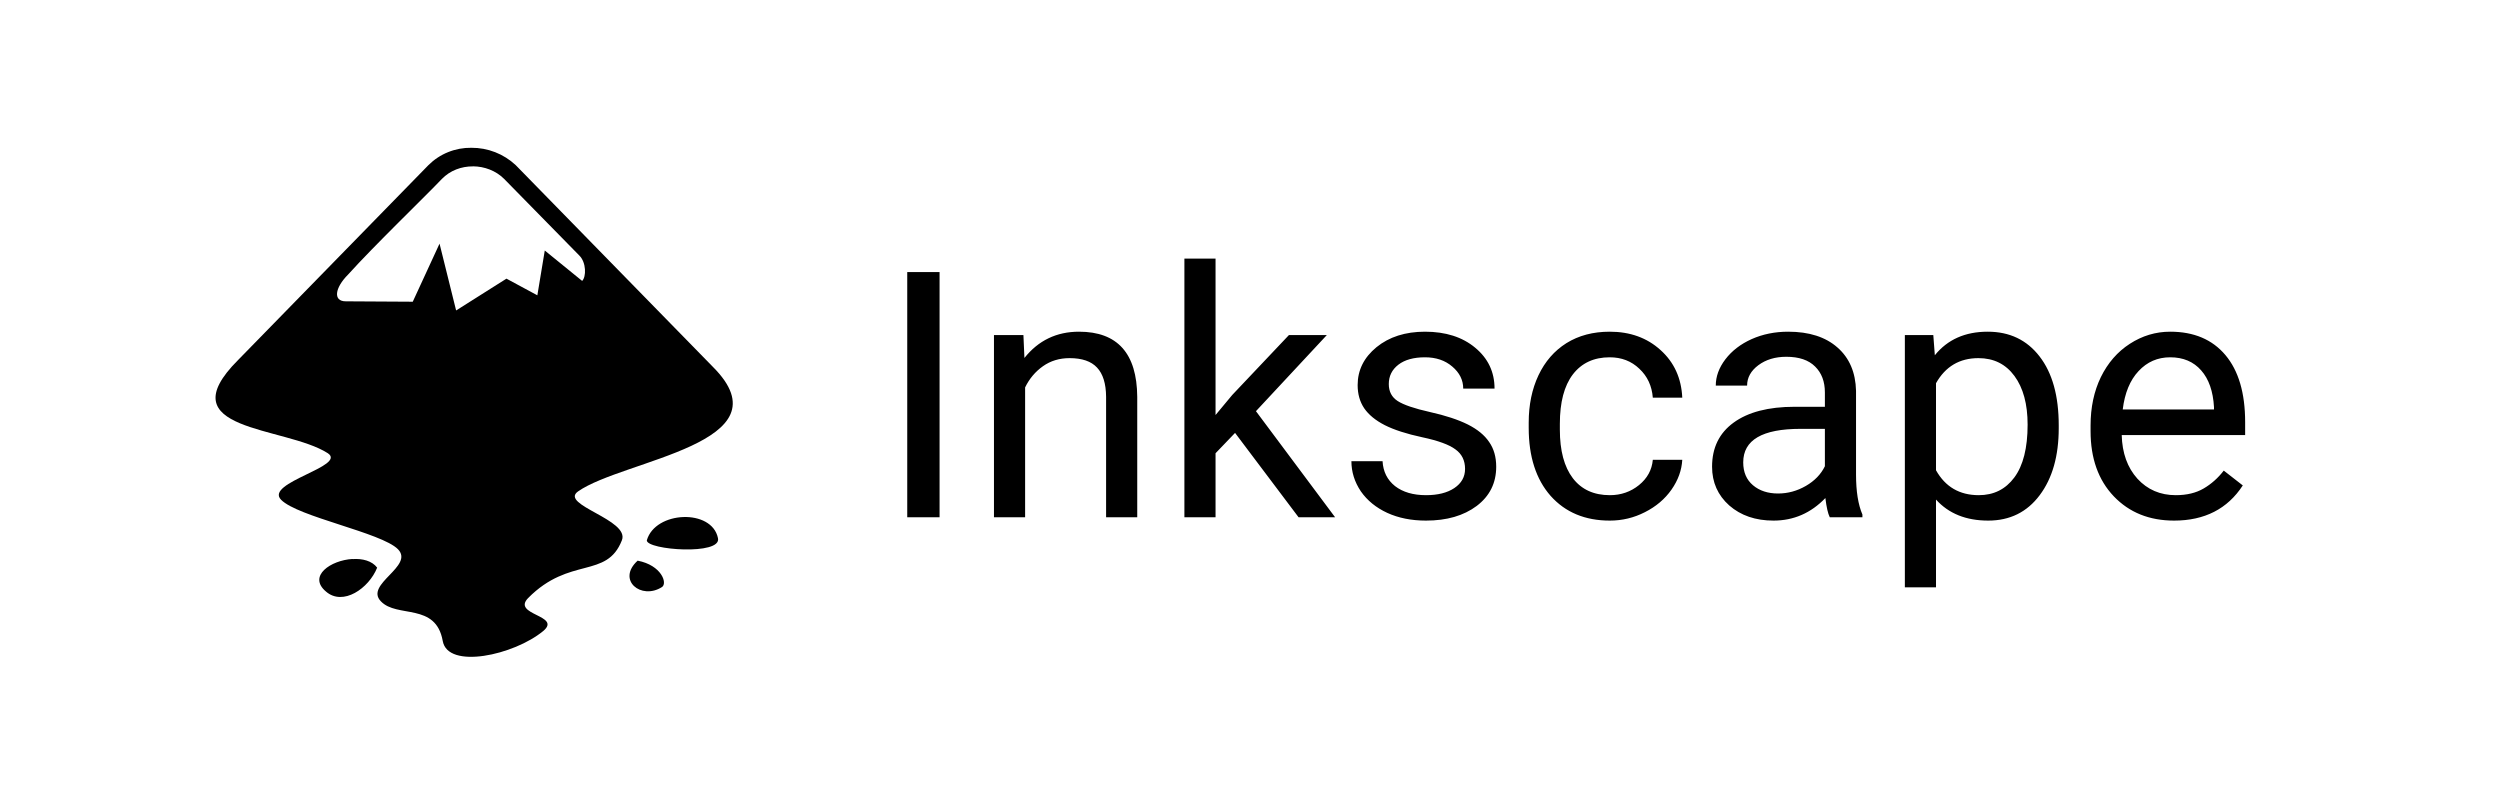 <svg width="87" height="28" viewBox="0 0 87 28" fill="none" xmlns="http://www.w3.org/2000/svg">
<g filter="url(#filter0_d)">
<path d="M2.5 5C2.5 2.239 4.739 0 7.5 0H79.5C82.261 0 84.5 2.239 84.5 5V19C84.5 21.761 82.261 24 79.5 24H7.5C4.739 24 2.5 21.761 2.5 19V5Z" fill="white"/>
<g clip-path="url(#clip0)">
<path d="M16.403 3.143C16.127 3.139 15.852 3.19 15.595 3.294C15.338 3.397 15.105 3.552 14.909 3.747L8.291 10.523C5.783 13.028 9.914 12.82 11.405 13.77C12.096 14.221 9.19 14.798 9.782 15.392C10.362 15.987 13.271 16.532 13.848 17.112C14.428 17.704 12.677 18.331 13.254 18.925C13.816 19.52 15.167 18.958 15.407 20.305C15.583 21.302 17.883 20.806 18.911 19.954C19.553 19.406 17.8 19.406 18.38 18.811C19.828 17.349 21.111 18.155 21.641 16.804C21.931 16.084 19.456 15.568 20.115 15.102C21.691 13.995 27.474 13.432 24.808 10.766L17.947 3.747C17.528 3.355 16.976 3.139 16.403 3.143H16.403ZM16.459 3.788C16.857 3.791 17.256 3.938 17.543 4.225L20.162 6.894C20.405 7.134 20.405 7.632 20.259 7.776L18.958 6.718L18.7 8.277L17.625 7.697L15.873 8.804L15.296 6.479L14.364 8.5L12.032 8.486C11.584 8.486 11.648 8.02 12.114 7.554C13.028 6.54 14.812 4.824 15.375 4.229C15.665 3.93 16.061 3.787 16.459 3.79V3.788ZM23.778 15.993C23.221 16.013 22.655 16.292 22.509 16.805C22.509 17.142 25.128 17.335 24.985 16.726C24.879 16.21 24.334 15.972 23.778 15.993V15.993ZM12.267 17.452C11.511 17.496 10.702 18.047 11.344 18.586C11.935 19.102 12.838 18.475 13.125 17.754C12.946 17.517 12.613 17.432 12.269 17.456H12.267V17.452ZM22.19 17.511C21.448 18.185 22.316 18.893 23.039 18.428C23.233 18.296 23.024 17.672 22.19 17.511Z" fill="black"/>
</g>
<path d="M32.697 16H31.572V7.469H32.697V16ZM35.615 9.66L35.65 10.457C36.135 9.848 36.768 9.543 37.549 9.543C38.889 9.543 39.565 10.299 39.576 11.81V16H38.492V11.805C38.488 11.348 38.383 11.01 38.176 10.791C37.973 10.572 37.654 10.463 37.221 10.463C36.869 10.463 36.56 10.557 36.295 10.744C36.029 10.932 35.822 11.178 35.674 11.482V16H34.59V9.66H35.615ZM42.98 13.065L42.301 13.773V16H41.217V7H42.301V12.443L42.881 11.746L44.855 9.66H46.174L43.707 12.309L46.461 16H45.19L42.98 13.065ZM50.984 14.318C50.984 14.025 50.873 13.799 50.65 13.639C50.432 13.475 50.047 13.334 49.496 13.217C48.949 13.1 48.514 12.959 48.19 12.795C47.869 12.631 47.631 12.435 47.475 12.209C47.322 11.982 47.246 11.713 47.246 11.4C47.246 10.881 47.465 10.441 47.902 10.082C48.344 9.723 48.906 9.543 49.59 9.543C50.309 9.543 50.891 9.729 51.336 10.1C51.785 10.471 52.01 10.945 52.01 11.523H50.92C50.92 11.227 50.793 10.971 50.539 10.756C50.289 10.541 49.973 10.434 49.59 10.434C49.195 10.434 48.887 10.52 48.664 10.691C48.441 10.863 48.33 11.088 48.33 11.365C48.33 11.627 48.434 11.824 48.641 11.957C48.848 12.09 49.221 12.217 49.76 12.338C50.303 12.459 50.742 12.604 51.078 12.771C51.414 12.94 51.662 13.143 51.822 13.381C51.986 13.615 52.068 13.902 52.068 14.242C52.068 14.809 51.842 15.264 51.389 15.607C50.935 15.947 50.348 16.117 49.625 16.117C49.117 16.117 48.668 16.027 48.277 15.848C47.887 15.668 47.58 15.418 47.357 15.098C47.139 14.773 47.029 14.424 47.029 14.049H48.113C48.133 14.412 48.277 14.701 48.547 14.916C48.82 15.127 49.18 15.232 49.625 15.232C50.035 15.232 50.363 15.15 50.609 14.986C50.859 14.818 50.984 14.596 50.984 14.318ZM56.023 15.232C56.41 15.232 56.748 15.115 57.037 14.881C57.326 14.646 57.486 14.354 57.518 14.002H58.543C58.523 14.365 58.398 14.711 58.168 15.039C57.938 15.367 57.629 15.629 57.242 15.824C56.859 16.02 56.453 16.117 56.023 16.117C55.16 16.117 54.473 15.83 53.961 15.256C53.453 14.678 53.199 13.889 53.199 12.889V12.707C53.199 12.09 53.312 11.541 53.539 11.06C53.766 10.58 54.09 10.207 54.512 9.941C54.938 9.676 55.44 9.543 56.018 9.543C56.728 9.543 57.318 9.756 57.787 10.182C58.26 10.607 58.512 11.16 58.543 11.84H57.518C57.486 11.43 57.33 11.094 57.049 10.832C56.772 10.566 56.428 10.434 56.018 10.434C55.467 10.434 55.039 10.633 54.734 11.031C54.434 11.426 54.283 11.998 54.283 12.748V12.953C54.283 13.684 54.434 14.246 54.734 14.641C55.035 15.035 55.465 15.232 56.023 15.232ZM63.676 16C63.613 15.875 63.562 15.652 63.523 15.332C63.02 15.855 62.418 16.117 61.719 16.117C61.094 16.117 60.58 15.941 60.178 15.59C59.779 15.234 59.58 14.785 59.58 14.242C59.58 13.582 59.83 13.07 60.33 12.707C60.834 12.34 61.541 12.156 62.451 12.156H63.506V11.658C63.506 11.279 63.393 10.979 63.166 10.756C62.94 10.529 62.605 10.416 62.164 10.416C61.777 10.416 61.453 10.514 61.191 10.709C60.93 10.904 60.799 11.141 60.799 11.418H59.709C59.709 11.102 59.82 10.797 60.043 10.504C60.27 10.207 60.574 9.973 60.957 9.801C61.344 9.629 61.768 9.543 62.228 9.543C62.959 9.543 63.531 9.727 63.945 10.094C64.359 10.457 64.574 10.959 64.59 11.6V14.518C64.59 15.1 64.664 15.562 64.812 15.906V16H63.676ZM61.877 15.174C62.217 15.174 62.539 15.086 62.844 14.91C63.148 14.734 63.369 14.506 63.506 14.225V12.924H62.656C61.328 12.924 60.664 13.312 60.664 14.09C60.664 14.43 60.777 14.695 61.004 14.887C61.23 15.078 61.522 15.174 61.877 15.174ZM71.644 12.9C71.644 13.865 71.424 14.643 70.982 15.232C70.541 15.822 69.943 16.117 69.189 16.117C68.42 16.117 67.814 15.873 67.373 15.385V18.438H66.289V9.66H67.279L67.332 10.363C67.773 9.816 68.387 9.543 69.172 9.543C69.934 9.543 70.535 9.83 70.977 10.404C71.422 10.979 71.644 11.777 71.644 12.801V12.9ZM70.561 12.777C70.561 12.062 70.408 11.498 70.103 11.084C69.799 10.67 69.381 10.463 68.85 10.463C68.193 10.463 67.701 10.754 67.373 11.336V14.365C67.697 14.943 68.193 15.232 68.861 15.232C69.381 15.232 69.793 15.027 70.098 14.617C70.406 14.203 70.561 13.59 70.561 12.777ZM75.658 16.117C74.799 16.117 74.1 15.836 73.561 15.273C73.022 14.707 72.752 13.951 72.752 13.006V12.807C72.752 12.178 72.871 11.617 73.109 11.125C73.352 10.629 73.688 10.242 74.117 9.965C74.551 9.684 75.019 9.543 75.523 9.543C76.348 9.543 76.988 9.814 77.445 10.357C77.902 10.9 78.131 11.678 78.131 12.69V13.141H73.836C73.852 13.766 74.033 14.271 74.381 14.658C74.732 15.041 75.178 15.232 75.717 15.232C76.1 15.232 76.424 15.154 76.689 14.998C76.955 14.842 77.188 14.635 77.387 14.377L78.049 14.893C77.518 15.709 76.721 16.117 75.658 16.117ZM75.523 10.434C75.086 10.434 74.719 10.594 74.422 10.914C74.125 11.23 73.941 11.676 73.871 12.25H77.047V12.168C77.016 11.617 76.867 11.191 76.602 10.891C76.336 10.586 75.977 10.434 75.523 10.434Z" fill="black"/>
</g>
<defs>
<filter id="filter0_d" x="0.5" y="0" width="86" height="28" filterUnits="userSpaceOnUse" color-interpolation-filters="sRGB">
<feFlood flood-opacity="0" result="BackgroundImageFix"/>
<feColorMatrix in="SourceAlpha" type="matrix" values="0 0 0 0 0 0 0 0 0 0 0 0 0 0 0 0 0 0 127 0" result="hardAlpha"/>
<feOffset dy="2"/>
<feGaussianBlur stdDeviation="1"/>
<feComposite in2="hardAlpha" operator="out"/>
<feColorMatrix type="matrix" values="0 0 0 0 0 0 0 0 0 0 0 0 0 0 0 0 0 0 0.25 0"/>
<feBlend mode="normal" in2="BackgroundImageFix" result="effect1_dropShadow"/>
<feBlend mode="normal" in="SourceGraphic" in2="effect1_dropShadow" result="shape"/>
</filter>
<clipPath id="clip0">
<rect width="18" height="18" fill="white" transform="translate(7.5 3)"/>
</clipPath>
</defs>
</svg>
